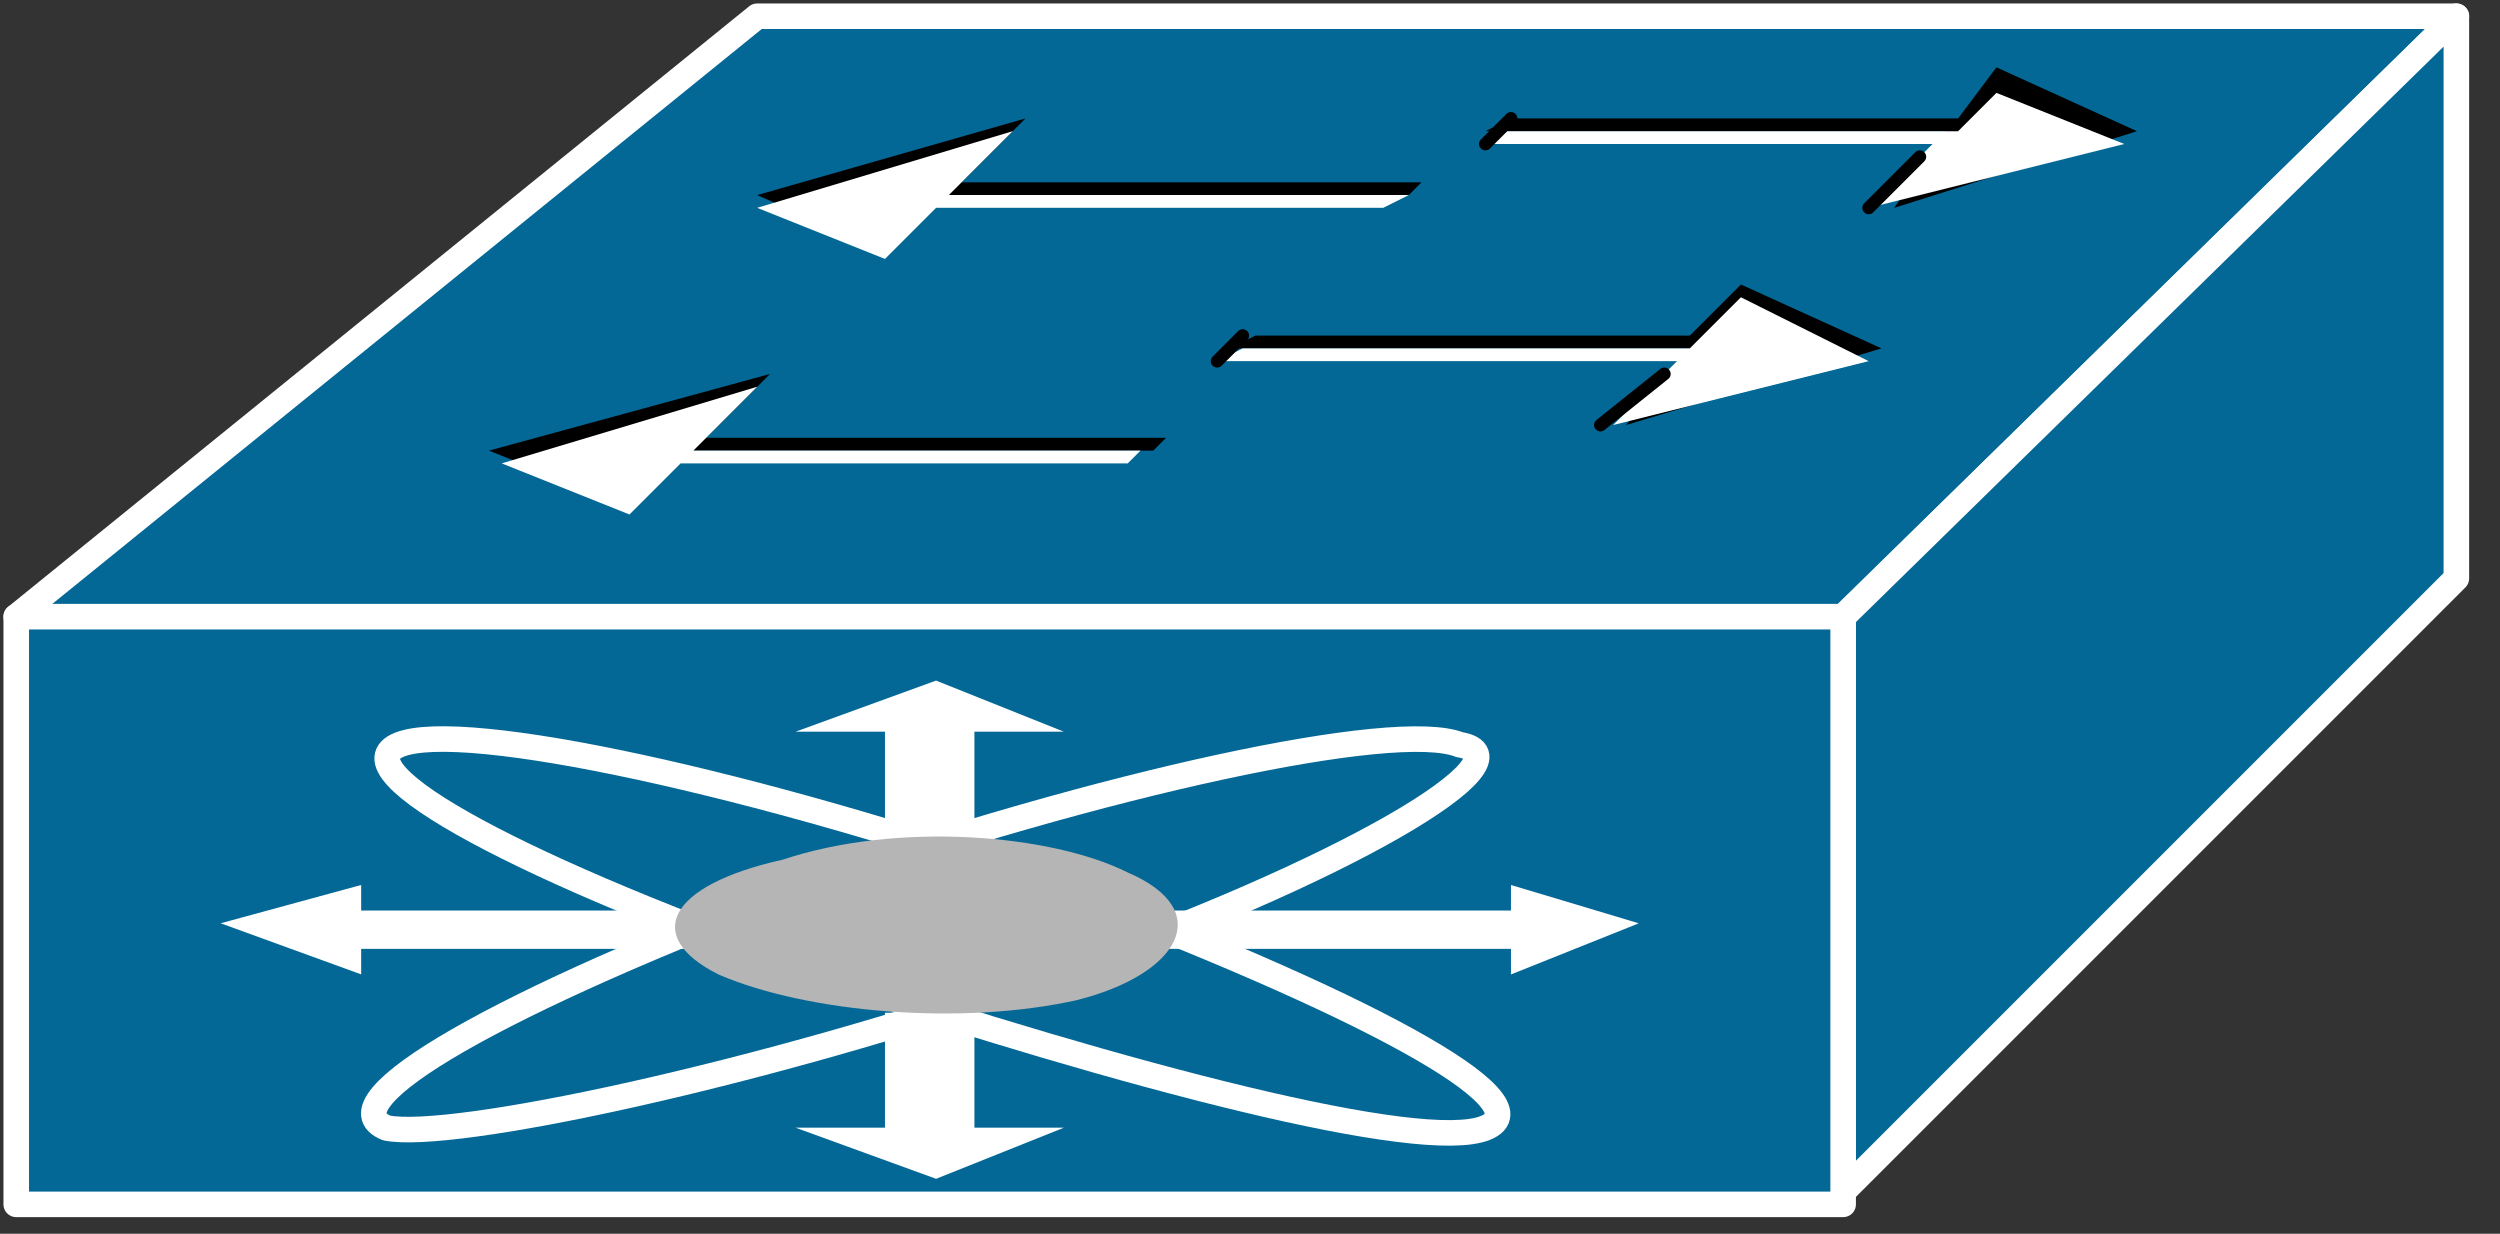 <svg xmlns="http://www.w3.org/2000/svg" xmlns:xlink="http://www.w3.org/1999/xlink" viewBox="0 0 77 38" fill="#fff" fill-rule="evenodd" stroke="#000" stroke-linecap="round" stroke-linejoin="round"><rect x="0" y="0" width="77" height="38" fill="#333333" stroke="none"/><style><![CDATA[.B{stroke:#fff}.C{stroke-linejoin:miter}.D{stroke-width:.787}.E{stroke:none}.F{fill:#046897}]]></style><use xlink:href="#A" x=".5" y=".5"/><symbol id="A" overflow="visible"><path d="M0 18.494L22.822 0h52.334L56.269 18.494H0z" class="B C D F"/><g class="E"><path d="M51.547 9.837l1.574-1.574 4.328 1.967-7.87 2.361 1.967-2.361H37.381l.787-.394h13.378zm-8.263-4.722l-.393.393H28.331l-1.967 1.574-3.541-1.574 8.263-2.361-1.967 1.968h14.165zm-7.87 7.87l-.393.394H20.461l-1.967 1.574-3.935-1.574 8.657-2.361-1.968 1.967h14.166zM59.81 3.148l1.18-1.574 4.328 1.967-7.476 2.361 1.574-2.361H45.251l.787-.394H59.81z" fill="#000"/><path d="M51.546 10.23l1.574-1.574 3.935 1.967-7.87 1.968 1.967-1.968H36.988l.787-.393h13.772zM42.89 5.508l-.787.393H28.331l-1.574 1.574-3.935-1.574 7.87-2.361-1.967 1.967H42.89z"/></g><path d="M56.269 36.201l18.887-18.887V0L56.269 18.494v17.707z" class="B C D F"/><path d="M34.627 13.379l-.393.393H20.462l-1.574 1.574-3.935-1.574 7.87-2.361-1.967 1.967h13.772zM59.81 3.541l1.18-1.18 3.935 1.574-7.87 1.967 1.968-1.967H45.251l.393-.393H59.81z" class="E"/><path d="M58.63 4.328l-1.574 1.574m-6.296 5.115l-1.967 1.574M37.775 9.837l-.787.787m9.05-7.476l-.787.787" fill="none" stroke-width=".394"/><path d="M56.269 36.594v-18.1H0v18.1h56.269z" class="B C D F"/><path d="M20.855 27.544H10.624v-.787l-4.328 1.18 4.328 1.574v-.787h10.231v-1.18zm5.902 3.148v3.541h-2.754l4.328 1.574 3.935-1.574h-2.754v-3.541h-2.754zm0-5.115v-3.541h-2.754l4.328-1.574 3.935 1.574h-2.754v3.541h-2.754zm8.657 3.148h10.624v.787l3.935-1.574-3.935-1.18v.787H35.414v1.18z" class="E"/><g fill="none" class="B C D"><path d="M45.249 34.241c-1.967.787-11.017-1.574-20.461-4.722-9.05-3.148-14.952-6.296-12.985-7.083s11.018 1.18 20.068 4.328c9.444 3.541 15.346 6.689 13.378 7.476z"/><path d="M44.461 22.437c2.361.393-3.541 3.935-12.591 7.083s-18.494 5.115-20.461 4.722c-1.967-.787 3.541-3.935 12.985-7.476 9.05-3.148 18.1-5.115 20.067-4.328z"/></g><path d="M32.657 30.306c3.148-.787 4.328-2.754 1.574-3.935-2.361-1.18-7.083-1.574-10.624-.393-3.541.787-4.328 2.361-1.967 3.541 2.754 1.18 7.476 1.574 11.017.787z" fill="#b5b5b5" class="E"/></symbol></svg>